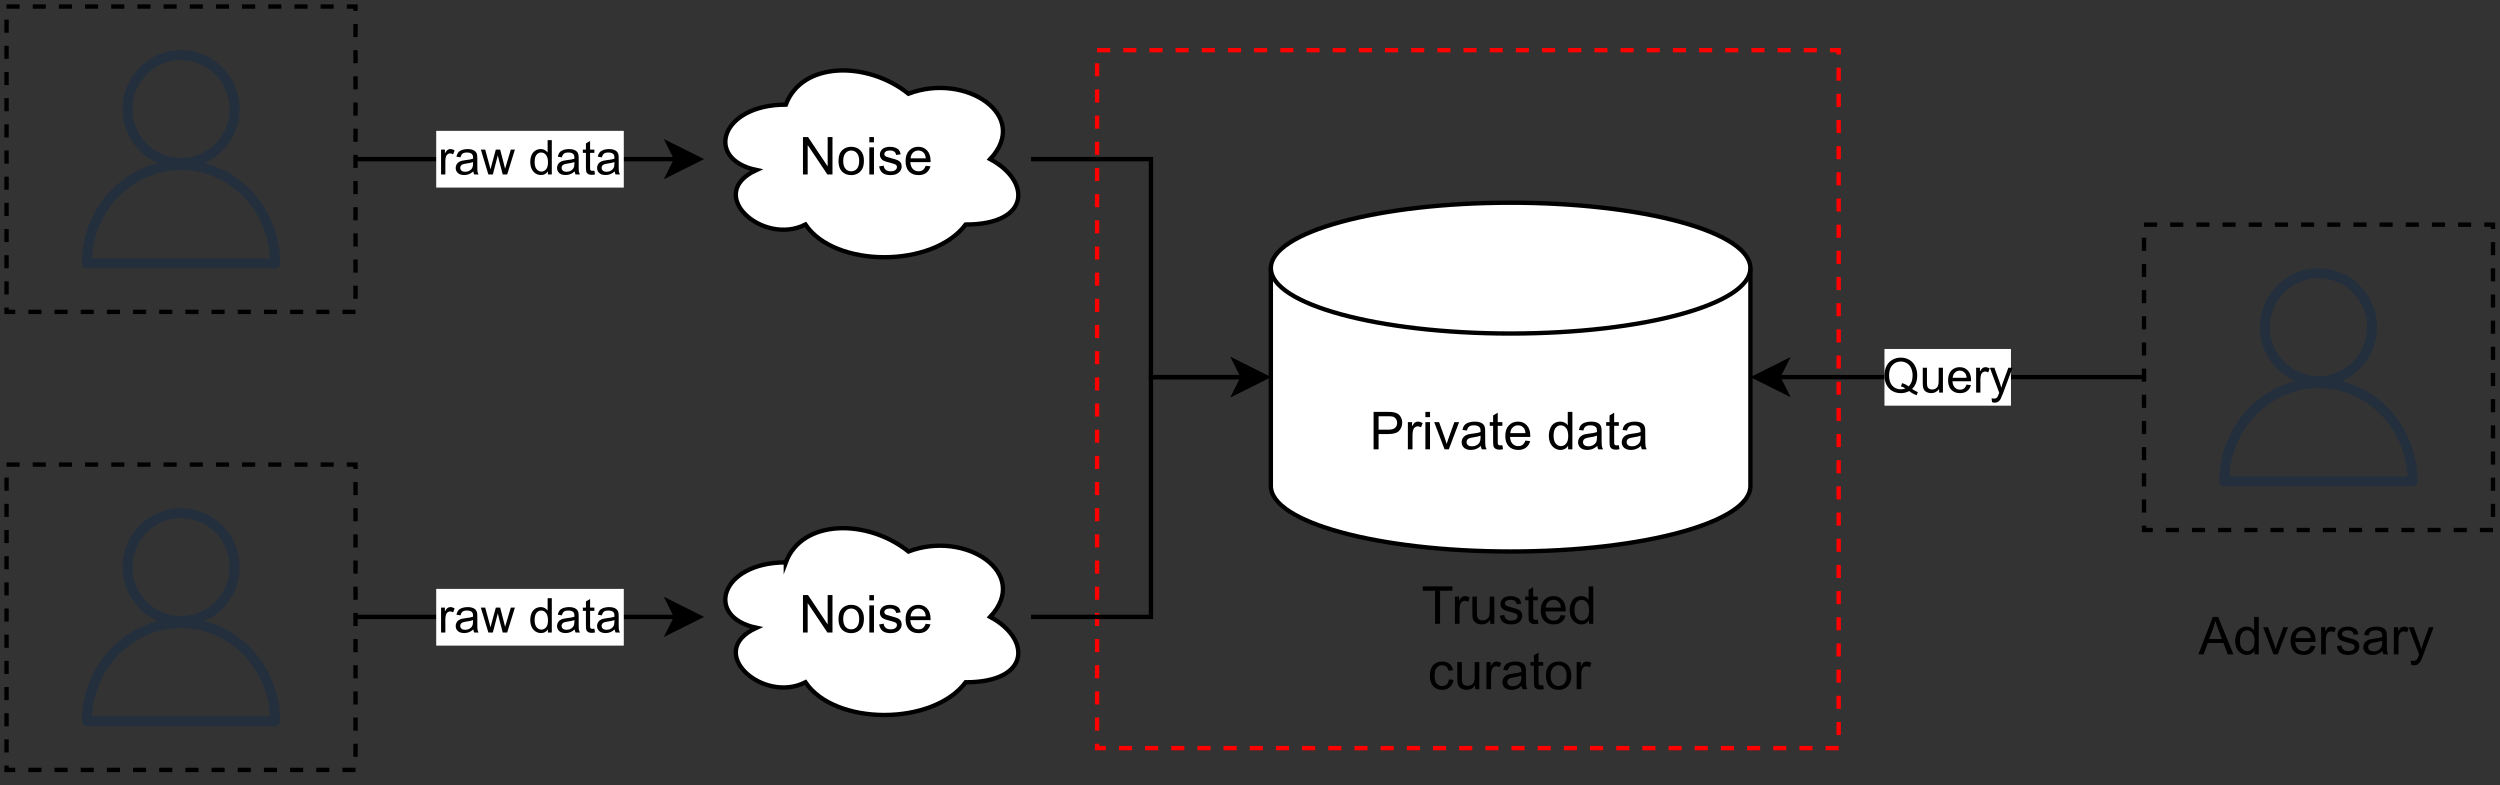 <?xml version="1.0" encoding="UTF-8" standalone="no"?>
<svg
   width="430.08pt"
   height="135.12pt"
   viewBox="0 0 430.08 135.12"
   version="1.1"
   id="svg296"
   xmlns:xlink="http://www.w3.org/1999/xlink"
   xmlns="http://www.w3.org/2000/svg"
   xmlns:svg="http://www.w3.org/2000/svg">
  <rect x="0" y="0" width="430.08" height="135.12" fill="#333333" stroke="none"/>
  <defs
     id="defs90">
    <g
       id="g85">
      <g
         id="glyph-0-0">
        <path
           d="M 1.125 0 L 1.125 -5.625 L 5.625 -5.625 L 5.625 0 Z M 1.266 -0.141 L 5.484 -0.141 L 5.484 -5.484 L 1.266 -5.484 Z M 1.266 -0.141 "
           id="path2" />
      </g>
      <g
         id="glyph-0-1">
        <path
           d="M 0.688 0 L 0.688 -6.438 L 3.125 -6.438 C 3.551 -6.438 3.879 -6.414 4.109 -6.375 C 4.422 -6.32 4.68 -6.223 4.891 -6.078 C 5.109 -5.93 5.281 -5.723 5.406 -5.453 C 5.539 -5.191 5.609 -4.898 5.609 -4.578 C 5.609 -4.023 5.43 -3.562 5.078 -3.188 C 4.734 -2.812 4.109 -2.625 3.203 -2.625 L 1.547 -2.625 L 1.547 0 Z M 1.547 -3.375 L 3.219 -3.375 C 3.758 -3.375 4.145 -3.477 4.375 -3.688 C 4.613 -3.895 4.734 -4.18 4.734 -4.547 C 4.734 -4.816 4.664 -5.047 4.531 -5.234 C 4.395 -5.43 4.211 -5.562 3.984 -5.625 C 3.848 -5.664 3.582 -5.688 3.188 -5.688 L 1.547 -5.688 Z M 1.547 -3.375 "
           id="path5" />
      </g>
      <g
         id="glyph-0-2">
        <path
           d="M 0.578 0 L 0.578 -4.672 L 1.297 -4.672 L 1.297 -3.953 C 1.473 -4.285 1.641 -4.504 1.797 -4.609 C 1.953 -4.711 2.125 -4.766 2.312 -4.766 C 2.57 -4.766 2.844 -4.68 3.125 -4.516 L 2.844 -3.781 C 2.656 -3.895 2.461 -3.953 2.266 -3.953 C 2.098 -3.953 1.941 -3.898 1.797 -3.797 C 1.66 -3.691 1.562 -3.547 1.5 -3.359 C 1.414 -3.078 1.375 -2.77 1.375 -2.438 L 1.375 0 Z M 0.578 0 "
           id="path8" />
      </g>
      <g
         id="glyph-0-3">
        <path
           d="M 0.594 -5.531 L 0.594 -6.438 L 1.391 -6.438 L 1.391 -5.531 Z M 0.594 0 L 0.594 -4.672 L 1.391 -4.672 L 1.391 0 Z M 0.594 0 "
           id="path11" />
      </g>
      <g
         id="glyph-0-4">
        <path
           d="M 1.891 0 L 0.109 -4.672 L 0.953 -4.672 L 1.953 -1.875 C 2.055 -1.57 2.156 -1.258 2.25 -0.938 C 2.32 -1.176 2.422 -1.469 2.547 -1.812 L 3.578 -4.672 L 4.391 -4.672 L 2.625 0 Z M 1.891 0 "
           id="path14" />
      </g>
      <g
         id="glyph-0-5">
        <path
           d="M 3.641 -0.578 C 3.348 -0.328 3.066 -0.148 2.797 -0.047 C 2.523 0.055 2.234 0.109 1.922 0.109 C 1.41 0.109 1.016 -0.016 0.734 -0.266 C 0.461 -0.516 0.328 -0.836 0.328 -1.234 C 0.328 -1.461 0.379 -1.672 0.484 -1.859 C 0.586 -2.047 0.723 -2.195 0.891 -2.312 C 1.055 -2.426 1.242 -2.516 1.453 -2.578 C 1.609 -2.609 1.844 -2.645 2.156 -2.688 C 2.801 -2.758 3.273 -2.852 3.578 -2.969 C 3.578 -3.07 3.578 -3.141 3.578 -3.172 C 3.578 -3.492 3.504 -3.719 3.359 -3.844 C 3.148 -4.031 2.848 -4.125 2.453 -4.125 C 2.078 -4.125 1.801 -4.055 1.625 -3.922 C 1.445 -3.797 1.316 -3.566 1.234 -3.234 L 0.469 -3.328 C 0.531 -3.66 0.641 -3.926 0.797 -4.125 C 0.961 -4.332 1.195 -4.488 1.5 -4.594 C 1.812 -4.707 2.164 -4.766 2.562 -4.766 C 2.969 -4.766 3.289 -4.719 3.531 -4.625 C 3.781 -4.531 3.961 -4.41 4.078 -4.266 C 4.203 -4.129 4.285 -3.953 4.328 -3.734 C 4.359 -3.598 4.375 -3.359 4.375 -3.016 L 4.375 -1.953 C 4.375 -1.223 4.391 -0.758 4.422 -0.562 C 4.453 -0.363 4.52 -0.176 4.625 0 L 3.797 0 C 3.711 -0.164 3.66 -0.359 3.641 -0.578 Z M 3.578 -2.344 C 3.285 -2.227 2.852 -2.129 2.281 -2.047 C 1.957 -1.992 1.727 -1.938 1.594 -1.875 C 1.457 -1.82 1.352 -1.738 1.281 -1.625 C 1.207 -1.508 1.172 -1.383 1.172 -1.25 C 1.172 -1.039 1.25 -0.863 1.406 -0.719 C 1.562 -0.582 1.797 -0.516 2.109 -0.516 C 2.41 -0.516 2.68 -0.582 2.922 -0.719 C 3.16 -0.852 3.336 -1.035 3.453 -1.266 C 3.535 -1.441 3.578 -1.703 3.578 -2.047 Z M 3.578 -2.344 "
           id="path17" />
      </g>
      <g
         id="glyph-0-6">
        <path
           d="M 2.328 -0.703 L 2.438 -0.016 C 2.207 0.035 2.008 0.062 1.844 0.062 C 1.551 0.062 1.328 0.016 1.172 -0.078 C 1.016 -0.172 0.898 -0.289 0.828 -0.438 C 0.766 -0.582 0.734 -0.891 0.734 -1.359 L 0.734 -4.047 L 0.156 -4.047 L 0.156 -4.672 L 0.734 -4.672 L 0.734 -5.828 L 1.531 -6.297 L 1.531 -4.672 L 2.328 -4.672 L 2.328 -4.047 L 1.531 -4.047 L 1.531 -1.328 C 1.531 -1.098 1.539 -0.953 1.562 -0.891 C 1.594 -0.828 1.641 -0.773 1.703 -0.734 C 1.766 -0.691 1.852 -0.672 1.969 -0.672 C 2.062 -0.672 2.18 -0.68 2.328 -0.703 Z M 2.328 -0.703 "
           id="path20" />
      </g>
      <g
         id="glyph-0-7">
        <path
           d="M 3.781 -1.5 L 4.609 -1.406 C 4.473 -0.926 4.227 -0.551 3.875 -0.281 C 3.531 -0.02 3.086 0.109 2.547 0.109 C 1.867 0.109 1.328 -0.098 0.922 -0.516 C 0.523 -0.941 0.328 -1.535 0.328 -2.297 C 0.328 -3.078 0.531 -3.68 0.938 -4.109 C 1.344 -4.547 1.867 -4.766 2.516 -4.766 C 3.141 -4.766 3.645 -4.551 4.031 -4.125 C 4.426 -3.707 4.625 -3.113 4.625 -2.344 C 4.625 -2.289 4.625 -2.219 4.625 -2.125 L 1.141 -2.125 C 1.172 -1.613 1.316 -1.223 1.578 -0.953 C 1.836 -0.68 2.164 -0.547 2.562 -0.547 C 2.852 -0.547 3.098 -0.617 3.297 -0.766 C 3.504 -0.922 3.664 -1.164 3.781 -1.5 Z M 1.188 -2.781 L 3.797 -2.781 C 3.766 -3.176 3.664 -3.473 3.5 -3.672 C 3.25 -3.973 2.922 -4.125 2.516 -4.125 C 2.148 -4.125 1.844 -4 1.594 -3.75 C 1.352 -3.508 1.219 -3.188 1.188 -2.781 Z M 1.188 -2.781 "
           id="path23" />
      </g>
      <g
         id="glyph-0-8" />
      <g
         id="glyph-0-9">
        <path
           d="M 3.625 0 L 3.625 -0.594 C 3.32 -0.125 2.883 0.109 2.312 0.109 C 1.945 0.109 1.609 0.004 1.297 -0.203 C 0.984 -0.41 0.738 -0.695 0.562 -1.062 C 0.395 -1.426 0.312 -1.848 0.312 -2.328 C 0.312 -2.797 0.391 -3.219 0.547 -3.594 C 0.703 -3.977 0.93 -4.27 1.234 -4.469 C 1.547 -4.664 1.895 -4.766 2.281 -4.766 C 2.562 -4.766 2.812 -4.707 3.031 -4.594 C 3.25 -4.477 3.426 -4.32 3.562 -4.125 L 3.562 -6.438 L 4.359 -6.438 L 4.359 0 Z M 1.125 -2.328 C 1.125 -1.734 1.25 -1.285 1.5 -0.984 C 1.75 -0.691 2.047 -0.547 2.391 -0.547 C 2.734 -0.547 3.023 -0.688 3.266 -0.969 C 3.516 -1.25 3.641 -1.68 3.641 -2.266 C 3.641 -2.898 3.516 -3.367 3.266 -3.672 C 3.016 -3.973 2.711 -4.125 2.359 -4.125 C 2.004 -4.125 1.707 -3.977 1.469 -3.688 C 1.238 -3.395 1.125 -2.941 1.125 -2.328 Z M 1.125 -2.328 "
           id="path27" />
      </g>
      <g
         id="glyph-0-10">
        <path
           d="M 2.328 0 L 2.328 -5.688 L 0.219 -5.688 L 0.219 -6.438 L 5.312 -6.438 L 5.312 -5.688 L 3.188 -5.688 L 3.188 0 Z M 2.328 0 "
           id="path30" />
      </g>
      <g
         id="glyph-0-11">
        <path
           d="M 3.656 0 L 3.656 -0.688 C 3.289 -0.156 2.797 0.109 2.172 0.109 C 1.898 0.109 1.645 0.055 1.406 -0.047 C 1.164 -0.16 0.984 -0.297 0.859 -0.453 C 0.742 -0.609 0.664 -0.801 0.625 -1.031 C 0.594 -1.188 0.578 -1.438 0.578 -1.781 L 0.578 -4.672 L 1.359 -4.672 L 1.359 -2.078 C 1.359 -1.66 1.379 -1.383 1.422 -1.25 C 1.461 -1.039 1.562 -0.875 1.719 -0.75 C 1.883 -0.633 2.086 -0.578 2.328 -0.578 C 2.566 -0.578 2.789 -0.633 3 -0.75 C 3.207 -0.875 3.352 -1.039 3.438 -1.25 C 3.52 -1.457 3.562 -1.766 3.562 -2.172 L 3.562 -4.672 L 4.359 -4.672 L 4.359 0 Z M 3.656 0 "
           id="path33" />
      </g>
      <g
         id="glyph-0-12">
        <path
           d="M 0.281 -1.391 L 1.062 -1.516 C 1.102 -1.203 1.223 -0.961 1.422 -0.797 C 1.629 -0.629 1.91 -0.547 2.266 -0.547 C 2.629 -0.547 2.898 -0.617 3.078 -0.766 C 3.254 -0.91 3.344 -1.082 3.344 -1.281 C 3.344 -1.469 3.266 -1.609 3.109 -1.703 C 2.992 -1.773 2.723 -1.867 2.297 -1.984 C 1.711 -2.129 1.305 -2.254 1.078 -2.359 C 0.859 -2.461 0.691 -2.609 0.578 -2.797 C 0.461 -2.984 0.406 -3.191 0.406 -3.422 C 0.406 -3.629 0.453 -3.82 0.547 -4 C 0.641 -4.176 0.77 -4.328 0.938 -4.453 C 1.062 -4.535 1.227 -4.609 1.438 -4.672 C 1.656 -4.734 1.883 -4.766 2.125 -4.766 C 2.488 -4.766 2.805 -4.711 3.078 -4.609 C 3.359 -4.504 3.566 -4.363 3.703 -4.188 C 3.836 -4.008 3.93 -3.77 3.984 -3.469 L 3.203 -3.359 C 3.172 -3.598 3.066 -3.785 2.891 -3.922 C 2.723 -4.055 2.488 -4.125 2.188 -4.125 C 1.82 -4.125 1.562 -4.062 1.406 -3.938 C 1.25 -3.82 1.172 -3.68 1.172 -3.516 C 1.172 -3.41 1.203 -3.32 1.266 -3.25 C 1.328 -3.156 1.43 -3.082 1.578 -3.031 C 1.648 -3 1.879 -2.93 2.266 -2.828 C 2.828 -2.68 3.219 -2.562 3.438 -2.469 C 3.664 -2.375 3.844 -2.234 3.969 -2.047 C 4.094 -1.867 4.156 -1.645 4.156 -1.375 C 4.156 -1.102 4.078 -0.852 3.922 -0.625 C 3.766 -0.395 3.539 -0.211 3.25 -0.078 C 2.969 0.047 2.641 0.109 2.266 0.109 C 1.66 0.109 1.195 -0.016 0.875 -0.266 C 0.562 -0.523 0.363 -0.898 0.281 -1.391 Z M 0.281 -1.391 "
           id="path36" />
      </g>
      <g
         id="glyph-0-13">
        <path
           d="M 3.641 -1.703 L 4.422 -1.609 C 4.336 -1.066 4.117 -0.645 3.766 -0.344 C 3.41 -0.039 2.977 0.109 2.469 0.109 C 1.832 0.109 1.32 -0.098 0.938 -0.516 C 0.551 -0.93 0.359 -1.531 0.359 -2.312 C 0.359 -2.82 0.441 -3.266 0.609 -3.641 C 0.773 -4.016 1.023 -4.297 1.359 -4.484 C 1.703 -4.672 2.078 -4.766 2.484 -4.766 C 2.984 -4.766 3.395 -4.633 3.719 -4.375 C 4.039 -4.125 4.25 -3.766 4.344 -3.297 L 3.578 -3.172 C 3.504 -3.484 3.375 -3.719 3.188 -3.875 C 3 -4.039 2.773 -4.125 2.516 -4.125 C 2.109 -4.125 1.781 -3.977 1.531 -3.688 C 1.289 -3.406 1.172 -2.957 1.172 -2.344 C 1.172 -1.707 1.289 -1.25 1.531 -0.969 C 1.77 -0.688 2.082 -0.547 2.469 -0.547 C 2.781 -0.547 3.039 -0.641 3.25 -0.828 C 3.457 -1.016 3.586 -1.305 3.641 -1.703 Z M 3.641 -1.703 "
           id="path39" />
      </g>
      <g
         id="glyph-0-14">
        <path
           d="M 0.297 -2.328 C 0.297 -3.191 0.535 -3.832 1.016 -4.25 C 1.422 -4.594 1.91 -4.766 2.484 -4.766 C 3.129 -4.766 3.656 -4.555 4.062 -4.141 C 4.469 -3.723 4.672 -3.145 4.672 -2.406 C 4.672 -1.801 4.578 -1.328 4.391 -0.984 C 4.211 -0.641 3.953 -0.367 3.609 -0.172 C 3.266 0.016 2.891 0.109 2.484 0.109 C 1.828 0.109 1.297 -0.098 0.891 -0.516 C 0.492 -0.941 0.297 -1.547 0.297 -2.328 Z M 1.109 -2.328 C 1.109 -1.734 1.238 -1.285 1.5 -0.984 C 1.758 -0.691 2.086 -0.547 2.484 -0.547 C 2.879 -0.547 3.207 -0.691 3.469 -0.984 C 3.727 -1.285 3.859 -1.742 3.859 -2.359 C 3.859 -2.93 3.727 -3.367 3.469 -3.672 C 3.207 -3.973 2.879 -4.125 2.484 -4.125 C 2.086 -4.125 1.758 -3.973 1.5 -3.672 C 1.238 -3.379 1.109 -2.93 1.109 -2.328 Z M 1.109 -2.328 "
           id="path42" />
      </g>
      <g
         id="glyph-0-15">
        <path
           d="M -0.016 0 L 2.469 -6.438 L 3.375 -6.438 L 6.016 0 L 5.047 0 L 4.297 -1.953 L 1.594 -1.953 L 0.891 0 Z M 1.844 -2.641 L 4.031 -2.641 L 3.359 -4.438 C 3.148 -4.977 3 -5.422 2.906 -5.766 C 2.82 -5.348 2.703 -4.938 2.547 -4.531 Z M 1.844 -2.641 "
           id="path45" />
      </g>
      <g
         id="glyph-0-16">
        <path
           d="M 0.562 1.797 L 0.469 1.062 C 0.645 1.102 0.797 1.125 0.922 1.125 C 1.098 1.125 1.238 1.094 1.344 1.031 C 1.445 0.977 1.535 0.898 1.609 0.797 C 1.648 0.711 1.727 0.516 1.844 0.203 C 1.863 0.16 1.891 0.098 1.922 0.016 L 0.141 -4.672 L 1 -4.672 L 1.969 -1.969 C 2.094 -1.625 2.207 -1.266 2.312 -0.891 C 2.395 -1.242 2.5 -1.598 2.625 -1.953 L 3.625 -4.672 L 4.422 -4.672 L 2.641 0.078 C 2.453 0.586 2.305 0.941 2.203 1.141 C 2.055 1.398 1.895 1.586 1.719 1.703 C 1.539 1.828 1.32 1.891 1.062 1.891 C 0.914 1.891 0.75 1.859 0.562 1.797 Z M 0.562 1.797 "
           id="path48" />
      </g>
      <g
         id="glyph-0-17">
        <path
           d="M 0.688 0 L 0.688 -6.438 L 1.562 -6.438 L 4.938 -1.391 L 4.938 -6.438 L 5.766 -6.438 L 5.766 0 L 4.891 0 L 1.5 -5.062 L 1.5 0 Z M 0.688 0 "
           id="path51" />
      </g>
      <g
         id="glyph-1-0">
        <path
           d="M 1.031 0 L 1.031 -5.156 L 5.156 -5.156 L 5.156 0 Z M 1.156 -0.125 L 5.031 -0.125 L 5.031 -5.031 L 1.156 -5.031 Z M 1.156 -0.125 "
           id="path54" />
      </g>
      <g
         id="glyph-1-1">
        <path
           d="M 5.109 -0.625 C 5.473 -0.383 5.805 -0.203 6.109 -0.078 L 5.891 0.453 C 5.461 0.305 5.035 0.066 4.609 -0.266 C 4.172 -0.023 3.691 0.094 3.172 0.094 C 2.629 0.094 2.141 -0.031 1.703 -0.281 C 1.273 -0.539 0.941 -0.906 0.703 -1.375 C 0.473 -1.844 0.359 -2.367 0.359 -2.953 C 0.359 -3.535 0.473 -4.066 0.703 -4.547 C 0.941 -5.023 1.281 -5.391 1.719 -5.641 C 2.156 -5.891 2.645 -6.016 3.188 -6.016 C 3.727 -6.016 4.219 -5.883 4.656 -5.625 C 5.094 -5.363 5.426 -5 5.656 -4.531 C 5.883 -4.062 6 -3.535 6 -2.953 C 6 -2.473 5.926 -2.035 5.781 -1.641 C 5.633 -1.254 5.41 -0.914 5.109 -0.625 Z M 3.391 -1.625 C 3.836 -1.5 4.207 -1.312 4.5 -1.062 C 4.969 -1.488 5.203 -2.117 5.203 -2.953 C 5.203 -3.43 5.117 -3.848 4.953 -4.203 C 4.785 -4.566 4.547 -4.848 4.234 -5.047 C 3.922 -5.242 3.57 -5.344 3.188 -5.344 C 2.602 -5.344 2.117 -5.141 1.734 -4.734 C 1.348 -4.336 1.156 -3.742 1.156 -2.953 C 1.156 -2.18 1.344 -1.586 1.719 -1.172 C 2.102 -0.766 2.594 -0.562 3.188 -0.562 C 3.469 -0.562 3.727 -0.613 3.969 -0.719 C 3.727 -0.883 3.473 -1 3.203 -1.062 Z M 3.391 -1.625 "
           id="path57" />
      </g>
      <g
         id="glyph-1-2">
        <path
           d="M 3.344 0 L 3.344 -0.625 C 3.008 -0.145 2.555 0.094 1.984 0.094 C 1.734 0.094 1.5 0.047 1.281 -0.047 C 1.062 -0.141 0.898 -0.258 0.797 -0.406 C 0.691 -0.551 0.617 -0.734 0.578 -0.953 C 0.547 -1.098 0.531 -1.32 0.531 -1.625 L 0.531 -4.281 L 1.25 -4.281 L 1.25 -1.906 C 1.25 -1.531 1.266 -1.273 1.297 -1.141 C 1.336 -0.953 1.43 -0.801 1.578 -0.688 C 1.734 -0.582 1.922 -0.531 2.141 -0.531 C 2.359 -0.531 2.562 -0.582 2.75 -0.688 C 2.938 -0.801 3.066 -0.953 3.141 -1.141 C 3.223 -1.336 3.266 -1.617 3.266 -1.984 L 3.266 -4.281 L 4 -4.281 L 4 0 Z M 3.344 0 "
           id="path60" />
      </g>
      <g
         id="glyph-1-3">
        <path
           d="M 3.469 -1.375 L 4.219 -1.281 C 4.102 -0.844 3.883 -0.504 3.562 -0.266 C 3.238 -0.023 2.832 0.094 2.344 0.094 C 1.719 0.094 1.219 -0.098 0.844 -0.484 C 0.477 -0.867 0.297 -1.41 0.297 -2.109 C 0.297 -2.828 0.477 -3.383 0.844 -3.781 C 1.219 -4.176 1.703 -4.375 2.297 -4.375 C 2.867 -4.375 3.336 -4.176 3.703 -3.781 C 4.066 -3.395 4.25 -2.848 4.25 -2.141 C 4.25 -2.098 4.242 -2.035 4.234 -1.953 L 1.047 -1.953 C 1.078 -1.484 1.211 -1.125 1.453 -0.875 C 1.691 -0.625 1.988 -0.5 2.344 -0.5 C 2.613 -0.5 2.844 -0.566 3.031 -0.703 C 3.219 -0.848 3.363 -1.07 3.469 -1.375 Z M 1.094 -2.547 L 3.484 -2.547 C 3.453 -2.91 3.359 -3.18 3.203 -3.359 C 2.973 -3.641 2.676 -3.781 2.312 -3.781 C 1.977 -3.781 1.695 -3.664 1.469 -3.438 C 1.238 -3.219 1.113 -2.922 1.094 -2.547 Z M 1.094 -2.547 "
           id="path63" />
      </g>
      <g
         id="glyph-1-4">
        <path
           d="M 0.531 0 L 0.531 -4.281 L 1.188 -4.281 L 1.188 -3.625 C 1.352 -3.926 1.504 -4.125 1.641 -4.219 C 1.785 -4.32 1.941 -4.375 2.109 -4.375 C 2.359 -4.375 2.609 -4.297 2.859 -4.141 L 2.609 -3.469 C 2.43 -3.57 2.254 -3.625 2.078 -3.625 C 1.922 -3.625 1.781 -3.578 1.656 -3.484 C 1.531 -3.391 1.438 -3.254 1.375 -3.078 C 1.301 -2.828 1.266 -2.547 1.266 -2.234 L 1.266 0 Z M 0.531 0 "
           id="path66" />
      </g>
      <g
         id="glyph-1-5">
        <path
           d="M 0.516 1.641 L 0.438 0.969 C 0.594 1.008 0.727 1.031 0.844 1.031 C 1.008 1.031 1.141 1.004 1.234 0.953 C 1.328 0.898 1.406 0.82 1.469 0.719 C 1.508 0.645 1.582 0.469 1.688 0.188 C 1.707 0.145 1.727 0.086 1.75 0.016 L 0.141 -4.281 L 0.922 -4.281 L 1.812 -1.797 C 1.926 -1.484 2.023 -1.156 2.109 -0.812 C 2.191 -1.145 2.289 -1.469 2.406 -1.781 L 3.328 -4.281 L 4.047 -4.281 L 2.422 0.078 C 2.242 0.547 2.109 0.867 2.016 1.047 C 1.891 1.285 1.742 1.457 1.578 1.562 C 1.41 1.676 1.211 1.734 0.984 1.734 C 0.836 1.734 0.68 1.703 0.516 1.641 Z M 0.516 1.641 "
           id="path69" />
      </g>
      <g
         id="glyph-1-6">
        <path
           d="M 3.328 -0.531 C 3.066 -0.301 2.812 -0.141 2.562 -0.047 C 2.312 0.047 2.047 0.094 1.766 0.094 C 1.297 0.094 0.93 -0.02 0.672 -0.25 C 0.422 -0.477 0.297 -0.77 0.297 -1.125 C 0.297 -1.332 0.344 -1.523 0.438 -1.703 C 0.531 -1.879 0.656 -2.02 0.812 -2.125 C 0.969 -2.227 1.145 -2.305 1.344 -2.359 C 1.477 -2.391 1.691 -2.426 1.984 -2.469 C 2.566 -2.531 3 -2.613 3.281 -2.719 C 3.281 -2.812 3.281 -2.875 3.281 -2.906 C 3.281 -3.195 3.211 -3.406 3.078 -3.531 C 2.891 -3.695 2.613 -3.781 2.25 -3.781 C 1.906 -3.781 1.648 -3.719 1.484 -3.594 C 1.328 -3.477 1.207 -3.266 1.125 -2.953 L 0.422 -3.062 C 0.484 -3.363 0.586 -3.609 0.734 -3.797 C 0.891 -3.984 1.102 -4.125 1.375 -4.219 C 1.656 -4.32 1.984 -4.375 2.359 -4.375 C 2.723 -4.375 3.016 -4.328 3.234 -4.234 C 3.461 -4.148 3.629 -4.039 3.734 -3.906 C 3.848 -3.781 3.926 -3.617 3.969 -3.422 C 4 -3.305 4.016 -3.086 4.016 -2.766 L 4.016 -1.797 C 4.016 -1.117 4.023 -0.691 4.047 -0.516 C 4.078 -0.336 4.141 -0.164 4.234 0 L 3.484 0 C 3.41 -0.145 3.359 -0.32 3.328 -0.531 Z M 3.281 -2.141 C 3.008 -2.035 2.613 -1.945 2.094 -1.875 C 1.789 -1.832 1.578 -1.781 1.453 -1.719 C 1.328 -1.664 1.234 -1.586 1.172 -1.484 C 1.109 -1.391 1.078 -1.273 1.078 -1.141 C 1.078 -0.953 1.148 -0.789 1.297 -0.656 C 1.441 -0.531 1.656 -0.469 1.938 -0.469 C 2.219 -0.469 2.461 -0.531 2.672 -0.656 C 2.891 -0.781 3.051 -0.945 3.156 -1.156 C 3.238 -1.32 3.281 -1.562 3.281 -1.875 Z M 3.281 -2.141 "
           id="path72" />
      </g>
      <g
         id="glyph-1-7">
        <path
           d="M 1.328 0 L 0.031 -4.281 L 0.781 -4.281 L 1.453 -1.812 L 1.703 -0.891 C 1.711 -0.93 1.785 -1.223 1.922 -1.766 L 2.609 -4.281 L 3.359 -4.281 L 4 -1.797 L 4.203 -0.984 L 4.453 -1.812 L 5.188 -4.281 L 5.891 -4.281 L 4.562 0 L 3.797 0 L 3.125 -2.562 L 2.953 -3.297 L 2.094 0 Z M 1.328 0 "
           id="path75" />
      </g>
      <g
         id="glyph-1-8" />
      <g
         id="glyph-1-9">
        <path
           d="M 3.312 0 L 3.312 -0.547 C 3.039 -0.117 2.645 0.094 2.125 0.094 C 1.781 0.094 1.461 0 1.172 -0.188 C 0.891 -0.375 0.672 -0.633 0.516 -0.969 C 0.359 -1.312 0.281 -1.703 0.281 -2.141 C 0.281 -2.566 0.348 -2.953 0.484 -3.297 C 0.629 -3.641 0.844 -3.906 1.125 -4.094 C 1.414 -4.281 1.738 -4.375 2.094 -4.375 C 2.352 -4.375 2.582 -4.316 2.781 -4.203 C 2.977 -4.098 3.141 -3.957 3.266 -3.781 L 3.266 -5.906 L 3.984 -5.906 L 3.984 0 Z M 1.031 -2.141 C 1.031 -1.586 1.145 -1.176 1.375 -0.906 C 1.602 -0.633 1.875 -0.5 2.188 -0.5 C 2.508 -0.5 2.781 -0.629 3 -0.891 C 3.219 -1.148 3.328 -1.547 3.328 -2.078 C 3.328 -2.66 3.211 -3.086 2.984 -3.359 C 2.766 -3.641 2.488 -3.781 2.156 -3.781 C 1.832 -3.781 1.562 -3.645 1.344 -3.375 C 1.133 -3.113 1.031 -2.703 1.031 -2.141 Z M 1.031 -2.141 "
           id="path79" />
      </g>
      <g
         id="glyph-1-10">
        <path
           d="M 2.125 -0.656 L 2.234 -0.016 C 2.023 0.035 1.844 0.062 1.688 0.062 C 1.426 0.062 1.223 0.02 1.078 -0.062 C 0.93 -0.145 0.828 -0.254 0.766 -0.391 C 0.703 -0.523 0.672 -0.812 0.672 -1.25 L 0.672 -3.719 L 0.141 -3.719 L 0.141 -4.281 L 0.672 -4.281 L 0.672 -5.344 L 1.391 -5.766 L 1.391 -4.281 L 2.125 -4.281 L 2.125 -3.719 L 1.391 -3.719 L 1.391 -1.219 C 1.391 -1.008 1.398 -0.875 1.422 -0.812 C 1.453 -0.75 1.492 -0.703 1.547 -0.672 C 1.609 -0.641 1.695 -0.625 1.812 -0.625 C 1.883 -0.625 1.988 -0.633 2.125 -0.656 Z M 2.125 -0.656 "
           id="path82" />
      </g>
    </g>
    <clipPath
       id="clip-0">
      <path
         clip-rule="nonzero"
         d="M 114 80 L 186 80 L 186 133.578 L 114 133.578 Z M 114 80 "
         id="path87" />
    </clipPath>
  </defs>
  <path
     fill-rule="nonzero"
     fill="rgb(100%, 0%, 0%)"
     fill-opacity="1"
     d="M 193.238 8.254 L 195.488 8.254 L 195.488 9.004 L 193.238 9.004 Z M 197.738 8.254 L 199.992 8.254 L 199.992 9.004 L 197.738 9.004 Z M 202.242 8.254 L 204.492 8.254 L 204.492 9.004 L 202.242 9.004 Z M 206.746 8.254 L 208.996 8.254 L 208.996 9.004 L 206.746 9.004 Z M 211.246 8.254 L 213.5 8.254 L 213.5 9.004 L 211.246 9.004 Z M 215.75 8.254 L 218 8.254 L 218 9.004 L 215.75 9.004 Z M 220.254 8.254 L 222.504 8.254 L 222.504 9.004 L 220.254 9.004 Z M 224.754 8.254 L 227.008 8.254 L 227.008 9.004 L 224.754 9.004 Z M 229.258 8.254 L 231.508 8.254 L 231.508 9.004 L 229.258 9.004 Z M 233.762 8.254 L 236.012 8.254 L 236.012 9.004 L 233.762 9.004 Z M 238.262 8.254 L 240.516 8.254 L 240.516 9.004 L 238.262 9.004 Z M 242.766 8.254 L 245.016 8.254 L 245.016 9.004 L 242.766 9.004 Z M 247.27 8.254 L 249.52 8.254 L 249.52 9.004 L 247.27 9.004 Z M 251.77 8.254 L 254.023 8.254 L 254.023 9.004 L 251.77 9.004 Z M 256.273 8.254 L 258.523 8.254 L 258.523 9.004 L 256.273 9.004 Z M 260.777 8.254 L 263.027 8.254 L 263.027 9.004 L 260.777 9.004 Z M 265.277 8.254 L 267.531 8.254 L 267.531 9.004 L 265.277 9.004 Z M 269.781 8.254 L 272.031 8.254 L 272.031 9.004 L 269.781 9.004 Z M 274.285 8.254 L 276.535 8.254 L 276.535 9.004 L 274.285 9.004 Z M 278.785 8.254 L 281.039 8.254 L 281.039 9.004 L 278.785 9.004 Z M 283.289 8.254 L 285.539 8.254 L 285.539 9.004 L 283.289 9.004 Z M 287.793 8.254 L 290.043 8.254 L 290.043 9.004 L 287.793 9.004 Z M 292.293 8.254 L 294.547 8.254 L 294.547 9.004 L 292.293 9.004 Z M 296.797 8.254 L 299.051 8.254 L 299.051 9.004 L 296.797 9.004 Z M 301.301 8.254 L 303.551 8.254 L 303.551 9.004 L 301.301 9.004 Z M 305.805 8.254 L 308.055 8.254 L 308.055 9.004 L 305.805 9.004 Z M 310.305 8.254 L 312.559 8.254 L 312.559 9.004 L 310.305 9.004 Z M 314.809 8.254 L 316.684 8.254 L 316.684 9.379 L 315.934 9.379 L 315.934 8.629 L 316.309 8.629 L 316.309 9.004 L 314.809 9.004 Z M 316.684 11.633 L 316.684 13.883 L 315.934 13.883 L 315.934 11.633 Z M 316.684 16.133 L 316.684 18.387 L 315.934 18.387 L 315.934 16.133 Z M 316.684 20.637 L 316.684 22.887 L 315.934 22.887 L 315.934 20.637 Z M 316.684 25.141 L 316.684 27.391 L 315.934 27.391 L 315.934 25.141 Z M 316.684 29.641 L 316.684 31.895 L 315.934 31.895 L 315.934 29.641 Z M 316.684 34.145 L 316.684 36.395 L 315.934 36.395 L 315.934 34.145 Z M 316.684 38.648 L 316.684 40.898 L 315.934 40.898 L 315.934 38.648 Z M 316.684 43.148 L 316.684 45.402 L 315.934 45.402 L 315.934 43.148 Z M 316.684 47.652 L 316.684 49.902 L 315.934 49.902 L 315.934 47.652 Z M 316.684 52.156 L 316.684 54.406 L 315.934 54.406 L 315.934 52.156 Z M 316.684 56.656 L 316.684 58.91 L 315.934 58.91 L 315.934 56.656 Z M 316.684 61.16 L 316.684 63.41 L 315.934 63.41 L 315.934 61.16 Z M 316.684 65.664 L 316.684 67.914 L 315.934 67.914 L 315.934 65.664 Z M 316.684 70.164 L 316.684 72.418 L 315.934 72.418 L 315.934 70.164 Z M 316.684 74.668 L 316.684 76.918 L 315.934 76.918 L 315.934 74.668 Z M 316.684 79.172 L 316.684 81.422 L 315.934 81.422 L 315.934 79.172 Z M 316.684 83.672 L 316.684 85.926 L 315.934 85.926 L 315.934 83.672 Z M 316.684 88.176 L 316.684 90.426 L 315.934 90.426 L 315.934 88.176 Z M 316.684 92.68 L 316.684 94.93 L 315.934 94.93 L 315.934 92.68 Z M 316.684 97.18 L 316.684 99.434 L 315.934 99.434 L 315.934 97.18 Z M 316.684 101.684 L 316.684 103.934 L 315.934 103.934 L 315.934 101.684 Z M 316.684 106.188 L 316.684 108.438 L 315.934 108.438 L 315.934 106.188 Z M 316.684 110.688 L 316.684 112.941 L 315.934 112.941 L 315.934 110.688 Z M 316.684 115.191 L 316.684 117.441 L 315.934 117.441 L 315.934 115.191 Z M 316.684 119.695 L 316.684 121.945 L 315.934 121.945 L 315.934 119.695 Z M 316.684 124.195 L 316.684 126.449 L 315.934 126.449 L 315.934 124.195 Z M 316.309 129.074 L 314.059 129.074 L 314.059 128.324 L 316.309 128.324 Z M 311.805 129.074 L 309.555 129.074 L 309.555 128.324 L 311.805 128.324 Z M 307.305 129.074 L 305.051 129.074 L 305.051 128.324 L 307.305 128.324 Z M 302.801 129.074 L 300.551 129.074 L 300.551 128.324 L 302.801 128.324 Z M 298.297 129.074 L 296.047 129.074 L 296.047 128.324 L 298.297 128.324 Z M 293.797 129.074 L 291.543 129.074 L 291.543 128.324 L 293.797 128.324 Z M 289.293 129.074 L 287.043 129.074 L 287.043 128.324 L 289.293 128.324 Z M 284.789 129.074 L 282.539 129.074 L 282.539 128.324 L 284.789 128.324 Z M 280.289 129.074 L 278.035 129.074 L 278.035 128.324 L 280.289 128.324 Z M 275.785 129.074 L 273.535 129.074 L 273.535 128.324 L 275.785 128.324 Z M 271.281 129.074 L 269.031 129.074 L 269.031 128.324 L 271.281 128.324 Z M 266.781 129.074 L 264.527 129.074 L 264.527 128.324 L 266.781 128.324 Z M 262.277 129.074 L 260.027 129.074 L 260.027 128.324 L 262.277 128.324 Z M 257.773 129.074 L 255.523 129.074 L 255.523 128.324 L 257.773 128.324 Z M 253.273 129.074 L 251.02 129.074 L 251.02 128.324 L 253.273 128.324 Z M 248.77 129.074 L 246.52 129.074 L 246.52 128.324 L 248.77 128.324 Z M 244.266 129.074 L 242.016 129.074 L 242.016 128.324 L 244.266 128.324 Z M 239.766 129.074 L 237.512 129.074 L 237.512 128.324 L 239.766 128.324 Z M 235.262 129.074 L 233.012 129.074 L 233.012 128.324 L 235.262 128.324 Z M 230.758 129.074 L 228.508 129.074 L 228.508 128.324 L 230.758 128.324 Z M 226.258 129.074 L 224.004 129.074 L 224.004 128.324 L 226.258 128.324 Z M 221.754 129.074 L 219.504 129.074 L 219.504 128.324 L 221.754 128.324 Z M 217.25 129.074 L 215 129.074 L 215 128.324 L 217.25 128.324 Z M 212.75 129.074 L 210.496 129.074 L 210.496 128.324 L 212.75 128.324 Z M 208.246 129.074 L 205.996 129.074 L 205.996 128.324 L 208.246 128.324 Z M 203.742 129.074 L 201.492 129.074 L 201.492 128.324 L 203.742 128.324 Z M 199.242 129.074 L 196.988 129.074 L 196.988 128.324 L 199.242 128.324 Z M 194.738 129.074 L 192.488 129.074 L 192.488 128.324 L 194.738 128.324 Z M 190.234 129.074 L 188.359 129.074 L 188.359 127.949 L 189.109 127.949 L 189.109 128.699 L 188.734 128.699 L 188.734 128.324 L 190.234 128.324 Z M 188.359 125.699 L 188.359 123.445 L 189.109 123.445 L 189.109 125.699 Z M 188.359 121.195 L 188.359 118.945 L 189.109 118.945 L 189.109 121.195 Z M 188.359 116.691 L 188.359 114.441 L 189.109 114.441 L 189.109 116.691 Z M 188.359 112.191 L 188.359 109.938 L 189.109 109.938 L 189.109 112.191 Z M 188.359 107.688 L 188.359 105.438 L 189.109 105.438 L 189.109 107.688 Z M 188.359 103.184 L 188.359 100.934 L 189.109 100.934 L 189.109 103.184 Z M 188.359 98.684 L 188.359 96.43 L 189.109 96.43 L 189.109 98.684 Z M 188.359 94.18 L 188.359 91.93 L 189.109 91.93 L 189.109 94.18 Z M 188.359 89.676 L 188.359 87.426 L 189.109 87.426 L 189.109 89.676 Z M 188.359 85.176 L 188.359 82.922 L 189.109 82.922 L 189.109 85.176 Z M 188.359 80.672 L 188.359 78.422 L 189.109 78.422 L 189.109 80.672 Z M 188.359 76.168 L 188.359 73.918 L 189.109 73.918 L 189.109 76.168 Z M 188.359 71.668 L 188.359 69.414 L 189.109 69.414 L 189.109 71.668 Z M 188.359 67.164 L 188.359 64.914 L 189.109 64.914 L 189.109 67.164 Z M 188.359 62.66 L 188.359 60.41 L 189.109 60.41 L 189.109 62.66 Z M 188.359 58.16 L 188.359 55.906 L 189.109 55.906 L 189.109 58.16 Z M 188.359 53.656 L 188.359 51.406 L 189.109 51.406 L 189.109 53.656 Z M 188.359 49.152 L 188.359 46.902 L 189.109 46.902 L 189.109 49.152 Z M 188.359 44.652 L 188.359 42.398 L 189.109 42.398 L 189.109 44.652 Z M 188.359 40.148 L 188.359 37.898 L 189.109 37.898 L 189.109 40.148 Z M 188.359 35.645 L 188.359 33.395 L 189.109 33.395 L 189.109 35.645 Z M 188.359 31.145 L 188.359 28.891 L 189.109 28.891 L 189.109 31.145 Z M 188.359 26.641 L 188.359 24.391 L 189.109 24.391 L 189.109 26.641 Z M 188.359 22.137 L 188.359 19.887 L 189.109 19.887 L 189.109 22.137 Z M 188.359 17.637 L 188.359 15.383 L 189.109 15.383 L 189.109 17.637 Z M 188.359 13.133 L 188.359 10.883 L 189.109 10.883 L 189.109 13.133 Z M 188.734 8.254 L 190.984 8.254 L 190.984 9.004 L 188.734 9.004 Z M 188.734 8.254 "
     id="path92" />
  <path
     fill-rule="nonzero"
     fill="rgb(100%, 100%, 100%)"
     fill-opacity="1"
     stroke-width="1"
     stroke-linecap="butt"
     stroke-linejoin="miter"
     stroke="rgb(0%, 0%, 0%)"
     stroke-opacity="1"
     stroke-miterlimit="10"
     d="M 291.002 61.001 C 291.002 52.719 315.618 45.999 346.002 45.999 C 360.592 45.999 374.579 47.581 384.89 50.392 C 395.213 53.208 401.001 57.019 401.001 61.001 L 401.001 110.998 C 401.001 119.279 376.38 125.999 346.002 125.999 C 315.618 125.999 291.002 119.279 291.002 110.998 Z M 291.002 61.001 "
     transform="matrix(0.75, 0, 0, 0.75, 0.375, 0.375)"
     id="path94" />
  <path
     fill="none"
     stroke-width="1"
     stroke-linecap="butt"
     stroke-linejoin="miter"
     stroke="rgb(0%, 0%, 0%)"
     stroke-opacity="1"
     stroke-miterlimit="10"
     d="M 401.001 61.001 C 401.001 69.282 376.38 76.002 346.002 76.002 C 315.618 76.002 291.002 69.282 291.002 61.001 "
     transform="matrix(0.75, 0, 0, 0.75, 0.375, 0.375)"
     id="path96" />
  <g
     fill="#000000"
     fill-opacity="1"
     id="g122">
    <use
       xlink:href="#glyph-0-1"
       x="235.614"
       y="77.295"
       id="use98" />
    <use
       xlink:href="#glyph-0-2"
       x="241.62"
       y="77.295"
       id="use100" />
    <use
       xlink:href="#glyph-0-3"
       x="244.619"
       y="77.295"
       id="use102" />
    <use
       xlink:href="#glyph-0-4"
       x="246.619"
       y="77.295"
       id="use104" />
    <use
       xlink:href="#glyph-0-5"
       x="251.122"
       y="77.295"
       id="use106" />
    <use
       xlink:href="#glyph-0-6"
       x="256.13"
       y="77.295"
       id="use108" />
    <use
       xlink:href="#glyph-0-7"
       x="258.632"
       y="77.295"
       id="use110" />
    <use
       xlink:href="#glyph-0-8"
       x="263.641"
       y="77.295"
       id="use112" />
    <use
       xlink:href="#glyph-0-9"
       x="266.142"
       y="77.295"
       id="use114" />
    <use
       xlink:href="#glyph-0-5"
       x="271.151"
       y="77.295"
       id="use116" />
    <use
       xlink:href="#glyph-0-6"
       x="276.159"
       y="77.295"
       id="use118" />
    <use
       xlink:href="#glyph-0-5"
       x="278.661"
       y="77.295"
       id="use120" />
  </g>
  <path
     fill="none"
     stroke-width="1"
     stroke-linecap="butt"
     stroke-linejoin="miter"
     stroke="rgb(0%, 0%, 0%)"
     stroke-opacity="1"
     stroke-miterlimit="10"
     d="M 491.001 86.002 L 407.372 86.002 "
     transform="matrix(0.75, 0, 0, 0.75, 0.375, 0.375)"
     id="path124" />
  <path
     fill-rule="nonzero"
     fill="rgb(0%, 0%, 0%)"
     fill-opacity="1"
     stroke-width="1"
     stroke-linecap="butt"
     stroke-linejoin="miter"
     stroke="rgb(0%, 0%, 0%)"
     stroke-opacity="1"
     stroke-miterlimit="10"
     d="M 402.12 86.002 L 409.121 82.499 L 407.372 86.002 L 409.121 89.5 Z M 402.12 86.002 "
     transform="matrix(0.75, 0, 0, 0.75, 0.375, 0.375)"
     id="path126" />
  <path
     fill-rule="nonzero"
     fill="rgb(100%, 100%, 100%)"
     fill-opacity="1"
     d="M 324.188 60.035 L 345.949 60.035 L 345.949 69.789 L 324.188 69.789 Z M 324.188 60.035 "
     id="path128" />
  <g
     fill="#000000"
     fill-opacity="1"
     id="g140">
    <use
       xlink:href="#glyph-1-1"
       x="323.825"
       y="67.539"
       id="use130" />
    <use
       xlink:href="#glyph-1-2"
       x="330.246"
       y="67.539"
       id="use132" />
    <use
       xlink:href="#glyph-1-3"
       x="334.837"
       y="67.539"
       id="use134" />
    <use
       xlink:href="#glyph-1-4"
       x="339.428"
       y="67.539"
       id="use136" />
    <use
       xlink:href="#glyph-1-5"
       x="342.177"
       y="67.539"
       id="use138" />
  </g>
  <g
     fill="#000000"
     fill-opacity="1"
     id="g144">
    <use
       xlink:href="#glyph-0-10"
       x="244.548"
       y="107.312"
       id="use142" />
  </g>
  <g
     fill="#000000"
     fill-opacity="1"
     id="g158">
    <use
       xlink:href="#glyph-0-2"
       x="249.715"
       y="107.312"
       id="use146" />
    <use
       xlink:href="#glyph-0-11"
       x="252.714"
       y="107.312"
       id="use148" />
    <use
       xlink:href="#glyph-0-12"
       x="257.722"
       y="107.312"
       id="use150" />
    <use
       xlink:href="#glyph-0-6"
       x="262.225"
       y="107.312"
       id="use152" />
    <use
       xlink:href="#glyph-0-7"
       x="264.727"
       y="107.312"
       id="use154" />
    <use
       xlink:href="#glyph-0-9"
       x="269.735"
       y="107.312"
       id="use156" />
  </g>
  <g
     fill="#000000"
     fill-opacity="1"
     id="g174">
    <use
       xlink:href="#glyph-0-13"
       x="245.627"
       y="118.569"
       id="use160" />
    <use
       xlink:href="#glyph-0-11"
       x="250.13"
       y="118.569"
       id="use162" />
    <use
       xlink:href="#glyph-0-2"
       x="255.138"
       y="118.569"
       id="use164" />
    <use
       xlink:href="#glyph-0-5"
       x="258.137"
       y="118.569"
       id="use166" />
    <use
       xlink:href="#glyph-0-6"
       x="263.145"
       y="118.569"
       id="use168" />
    <use
       xlink:href="#glyph-0-14"
       x="265.647"
       y="118.569"
       id="use170" />
    <use
       xlink:href="#glyph-0-2"
       x="270.655"
       y="118.569"
       id="use172" />
  </g>
  <path
     fill-rule="nonzero"
     fill="rgb(0%, 0%, 0%)"
     fill-opacity="1"
     d="M 373.344 38.273 L 375.594 38.273 L 375.594 39.023 L 373.344 39.023 Z M 377.844 38.273 L 380.098 38.273 L 380.098 39.023 L 377.844 39.023 Z M 382.348 38.273 L 384.598 38.273 L 384.598 39.023 L 382.348 39.023 Z M 386.852 38.273 L 389.102 38.273 L 389.102 39.023 L 386.852 39.023 Z M 391.352 38.273 L 393.605 38.273 L 393.605 39.023 L 391.352 39.023 Z M 395.855 38.273 L 398.105 38.273 L 398.105 39.023 L 395.855 39.023 Z M 400.359 38.273 L 402.609 38.273 L 402.609 39.023 L 400.359 39.023 Z M 404.859 38.273 L 407.113 38.273 L 407.113 39.023 L 404.859 39.023 Z M 409.363 38.273 L 411.613 38.273 L 411.613 39.023 L 409.363 39.023 Z M 413.867 38.273 L 416.117 38.273 L 416.117 39.023 L 413.867 39.023 Z M 418.367 38.273 L 420.621 38.273 L 420.621 39.023 L 418.367 39.023 Z M 422.871 38.273 L 425.121 38.273 L 425.121 39.023 L 422.871 39.023 Z M 427.375 38.273 L 429.25 38.273 L 429.25 39.398 L 428.5 39.398 L 428.5 38.648 L 428.875 38.648 L 428.875 39.023 L 427.375 39.023 Z M 429.25 41.648 L 429.25 43.902 L 428.5 43.902 L 428.5 41.648 Z M 429.25 46.152 L 429.25 48.402 L 428.5 48.402 L 428.5 46.152 Z M 429.25 50.656 L 429.25 52.906 L 428.5 52.906 L 428.5 50.656 Z M 429.25 55.156 L 429.25 57.41 L 428.5 57.41 L 428.5 55.156 Z M 429.25 59.66 L 429.25 61.91 L 428.5 61.91 L 428.5 59.66 Z M 429.25 64.164 L 429.25 66.414 L 428.5 66.414 L 428.5 64.164 Z M 429.25 68.664 L 429.25 70.918 L 428.5 70.918 L 428.5 68.664 Z M 429.25 73.168 L 429.25 75.418 L 428.5 75.418 L 428.5 73.168 Z M 429.25 77.672 L 429.25 79.922 L 428.5 79.922 L 428.5 77.672 Z M 429.25 82.172 L 429.25 84.426 L 428.5 84.426 L 428.5 82.172 Z M 429.25 86.676 L 429.25 88.926 L 428.5 88.926 L 428.5 86.676 Z M 428.875 91.555 L 426.621 91.555 L 426.621 90.805 L 428.875 90.805 Z M 424.371 91.555 L 422.121 91.555 L 422.121 90.805 L 424.371 90.805 Z M 419.867 91.555 L 417.617 91.555 L 417.617 90.805 L 419.867 90.805 Z M 415.367 91.555 L 413.113 91.555 L 413.113 90.805 L 415.367 90.805 Z M 410.863 91.555 L 408.613 91.555 L 408.613 90.805 L 410.863 90.805 Z M 406.359 91.555 L 404.109 91.555 L 404.109 90.805 L 406.359 90.805 Z M 401.859 91.555 L 399.605 91.555 L 399.605 90.805 L 401.859 90.805 Z M 397.355 91.555 L 395.105 91.555 L 395.105 90.805 L 397.355 90.805 Z M 392.852 91.555 L 390.602 91.555 L 390.602 90.805 L 392.852 90.805 Z M 388.352 91.555 L 386.098 91.555 L 386.098 90.805 L 388.352 90.805 Z M 383.848 91.555 L 381.598 91.555 L 381.598 90.805 L 383.848 90.805 Z M 379.344 91.555 L 377.094 91.555 L 377.094 90.805 L 379.344 90.805 Z M 374.844 91.555 L 372.59 91.555 L 372.59 90.805 L 374.844 90.805 Z M 370.34 91.555 L 368.465 91.555 L 368.465 90.426 L 369.215 90.426 L 369.215 91.18 L 368.84 91.18 L 368.84 90.805 L 370.34 90.805 Z M 368.465 88.176 L 368.465 85.926 L 369.215 85.926 L 369.215 88.176 Z M 368.465 83.672 L 368.465 81.422 L 369.215 81.422 L 369.215 83.672 Z M 368.465 79.172 L 368.465 76.918 L 369.215 76.918 L 369.215 79.172 Z M 368.465 74.668 L 368.465 72.418 L 369.215 72.418 L 369.215 74.668 Z M 368.465 70.164 L 368.465 67.914 L 369.215 67.914 L 369.215 70.164 Z M 368.465 65.664 L 368.465 63.41 L 369.215 63.41 L 369.215 65.664 Z M 368.465 61.16 L 368.465 58.91 L 369.215 58.91 L 369.215 61.16 Z M 368.465 56.656 L 368.465 54.406 L 369.215 54.406 L 369.215 56.656 Z M 368.465 52.156 L 368.465 49.902 L 369.215 49.902 L 369.215 52.156 Z M 368.465 47.652 L 368.465 45.402 L 369.215 45.402 L 369.215 47.652 Z M 368.465 43.148 L 368.465 40.898 L 369.215 40.898 L 369.215 43.148 Z M 368.84 38.273 L 371.09 38.273 L 371.09 39.023 L 368.84 39.023 Z M 368.84 38.273 "
     id="path176" />
  <path
     fill-rule="nonzero"
     fill="rgb(13.73%, 18.43%, 23.92%)"
     fill-opacity="1"
     d="M 383.527 81.969 C 383.953 73.512 390.668 66.773 398.855 66.773 C 401.625 66.773 404.344 67.547 406.707 69.023 C 411.098 71.766 413.91 76.664 414.18 81.969 Z M 390.488 56.281 C 390.488 51.637 394.242 47.855 398.855 47.855 C 403.473 47.855 407.215 51.637 407.215 56.281 C 407.215 60.93 403.473 64.703 398.855 64.703 C 394.242 64.703 390.488 60.93 390.488 56.281 Z M 407.605 67.578 C 406.129 66.652 404.531 65.984 402.863 65.574 C 406.43 64.004 408.926 60.434 408.926 56.281 C 408.926 50.699 404.41 46.152 398.855 46.152 C 393.305 46.152 388.785 50.699 388.785 56.281 C 388.785 60.441 391.293 64.02 394.863 65.574 C 387.383 67.457 381.801 74.465 381.801 82.816 C 381.801 83.289 382.184 83.672 382.656 83.672 L 415.059 83.672 C 415.531 83.672 415.914 83.289 415.914 82.816 C 415.914 76.613 412.73 70.773 407.605 67.578 Z M 407.605 67.578 "
     id="path178" />
  <g
     fill="#000000"
     fill-opacity="1"
     id="g198">
    <use
       xlink:href="#glyph-0-15"
       x="378.208"
       y="112.565"
       id="use180" />
    <use
       xlink:href="#glyph-0-9"
       x="384.215"
       y="112.565"
       id="use182" />
    <use
       xlink:href="#glyph-0-4"
       x="389.223"
       y="112.565"
       id="use184" />
    <use
       xlink:href="#glyph-0-7"
       x="393.725"
       y="112.565"
       id="use186" />
    <use
       xlink:href="#glyph-0-2"
       x="398.734"
       y="112.565"
       id="use188" />
    <use
       xlink:href="#glyph-0-12"
       x="401.733"
       y="112.565"
       id="use190" />
    <use
       xlink:href="#glyph-0-5"
       x="406.235"
       y="112.565"
       id="use192" />
    <use
       xlink:href="#glyph-0-2"
       x="411.243"
       y="112.565"
       id="use194" />
    <use
       xlink:href="#glyph-0-16"
       x="414.242"
       y="112.565"
       id="use196" />
  </g>
  <path
     fill="none"
     stroke-width="1"
     stroke-linecap="butt"
     stroke-linejoin="miter"
     stroke="rgb(0%, 0%, 0%)"
     stroke-opacity="1"
     stroke-miterlimit="10"
     d="M 235.998 36 L 263.497 36 L 263.497 86.002 L 284.631 86.002 "
     transform="matrix(0.75, 0, 0, 0.75, 0.375, 0.375)"
     id="path200" />
  <path
     fill-rule="nonzero"
     fill="rgb(0%, 0%, 0%)"
     fill-opacity="1"
     stroke-width="1"
     stroke-linecap="butt"
     stroke-linejoin="miter"
     stroke="rgb(0%, 0%, 0%)"
     stroke-opacity="1"
     stroke-miterlimit="10"
     d="M 289.878 86.002 L 282.882 89.5 L 284.631 86.002 L 282.882 82.499 Z M 289.878 86.002 "
     transform="matrix(0.75, 0, 0, 0.75, 0.375, 0.375)"
     id="path202" />
  <path
     fill-rule="nonzero"
     fill="rgb(100%, 100%, 100%)"
     fill-opacity="1"
     stroke-width="1"
     stroke-linecap="butt"
     stroke-linejoin="miter"
     stroke="rgb(0%, 0%, 0%)"
     stroke-opacity="1"
     stroke-miterlimit="10"
     d="M 179.749 23.502 C 164.748 23.502 161 36 172.998 38.498 C 161 44 174.502 55.998 184.252 51.001 C 190.998 61.001 213.501 61.001 221.001 51.001 C 235.998 51.001 235.998 41.002 226.628 36 C 235.998 26 221.001 16.001 207.879 20.998 C 198.499 13.502 183.502 13.502 179.749 23.502 Z M 179.749 23.502 "
     transform="matrix(0.75, 0, 0, 0.75, 0.375, 0.375)"
     id="path204" />
  <g
     fill="#000000"
     fill-opacity="1"
     id="g216">
    <use
       xlink:href="#glyph-0-17"
       x="137.447"
       y="30.017"
       id="use206" />
    <use
       xlink:href="#glyph-0-14"
       x="143.95"
       y="30.017"
       id="use208" />
    <use
       xlink:href="#glyph-0-3"
       x="148.959"
       y="30.017"
       id="use210" />
    <use
       xlink:href="#glyph-0-12"
       x="150.959"
       y="30.017"
       id="use212" />
    <use
       xlink:href="#glyph-0-7"
       x="155.462"
       y="30.017"
       id="use214" />
  </g>
  <path
     fill="none"
     stroke-width="1"
     stroke-linecap="butt"
     stroke-linejoin="miter"
     stroke="rgb(0%, 0%, 0%)"
     stroke-opacity="1"
     stroke-miterlimit="10"
     d="M 80.999 36 L 154.629 36 "
     transform="matrix(0.75, 0, 0, 0.75, 0.375, 0.375)"
     id="path218" />
  <path
     fill-rule="nonzero"
     fill="rgb(0%, 0%, 0%)"
     fill-opacity="1"
     stroke-width="1"
     stroke-linecap="butt"
     stroke-linejoin="miter"
     stroke="rgb(0%, 0%, 0%)"
     stroke-opacity="1"
     stroke-miterlimit="10"
     d="M 159.881 36 L 152.88 39.498 L 154.629 36 L 152.88 32.502 Z M 159.881 36 "
     transform="matrix(0.75, 0, 0, 0.75, 0.375, 0.375)"
     id="path220" />
  <path
     fill-rule="nonzero"
     fill="rgb(100%, 100%, 100%)"
     fill-opacity="1"
     d="M 75.043 22.512 L 107.312 22.512 L 107.312 32.27 L 75.043 32.27 Z M 75.043 22.512 "
     id="path222" />
  <g
     fill="#000000"
     fill-opacity="1"
     id="g240">
    <use
       xlink:href="#glyph-1-4"
       x="75.348"
       y="30.017"
       id="use224" />
    <use
       xlink:href="#glyph-1-6"
       x="78.097"
       y="30.017"
       id="use226" />
    <use
       xlink:href="#glyph-1-7"
       x="82.688"
       y="30.017"
       id="use228" />
    <use
       xlink:href="#glyph-1-8"
       x="88.65"
       y="30.017"
       id="use230" />
    <use
       xlink:href="#glyph-1-9"
       x="90.943"
       y="30.017"
       id="use232" />
    <use
       xlink:href="#glyph-1-6"
       x="95.534"
       y="30.017"
       id="use234" />
    <use
       xlink:href="#glyph-1-10"
       x="100.125"
       y="30.017"
       id="use236" />
    <use
       xlink:href="#glyph-1-6"
       x="102.418"
       y="30.017"
       id="use238" />
  </g>
  <path
     fill-rule="nonzero"
     fill="rgb(13.73%, 18.43%, 23.92%)"
     fill-opacity="1"
     d="M 15.812 44.449 C 16.238 35.992 22.957 29.254 31.145 29.254 C 33.914 29.254 36.629 30.023 38.992 31.504 C 43.383 34.242 46.195 39.145 46.469 44.449 Z M 22.777 18.762 C 22.777 14.117 26.527 10.332 31.145 10.332 C 35.758 10.332 39.504 14.117 39.504 18.762 C 39.504 23.406 35.758 27.18 31.145 27.18 C 26.527 27.18 22.777 23.406 22.777 18.762 Z M 39.895 30.055 C 38.414 29.133 36.816 28.465 35.152 28.051 C 38.715 26.484 41.215 22.91 41.215 18.762 C 41.215 13.176 36.695 8.629 31.145 8.629 C 25.59 8.629 21.07 13.176 21.07 18.762 C 21.07 22.918 23.578 26.496 27.152 28.051 C 19.668 29.934 14.086 36.945 14.086 45.297 C 14.086 45.77 14.469 46.152 14.941 46.152 L 47.344 46.152 C 47.816 46.152 48.199 45.77 48.199 45.297 C 48.199 39.09 45.02 33.25 39.895 30.055 Z M 39.895 30.055 "
     id="path242" />
  <path
     fill-rule="nonzero"
     fill="rgb(0%, 0%, 0%)"
     fill-opacity="1"
     d="M 5.629 0.75 L 7.879 0.75 L 7.879 1.5 L 5.629 1.5 Z M 10.133 0.75 L 12.383 0.75 L 12.383 1.5 L 10.133 1.5 Z M 14.633 0.75 L 16.887 0.75 L 16.887 1.5 L 14.633 1.5 Z M 19.137 0.75 L 21.387 0.75 L 21.387 1.5 L 19.137 1.5 Z M 23.641 0.75 L 25.891 0.75 L 25.891 1.5 L 23.641 1.5 Z M 28.141 0.75 L 30.395 0.75 L 30.395 1.5 L 28.141 1.5 Z M 32.645 0.75 L 34.895 0.75 L 34.895 1.5 L 32.645 1.5 Z M 37.148 0.75 L 39.398 0.75 L 39.398 1.5 L 37.148 1.5 Z M 41.648 0.75 L 43.902 0.75 L 43.902 1.5 L 41.648 1.5 Z M 46.152 0.75 L 48.402 0.75 L 48.402 1.5 L 46.152 1.5 Z M 50.656 0.75 L 52.906 0.75 L 52.906 1.5 L 50.656 1.5 Z M 55.156 0.75 L 57.41 0.75 L 57.41 1.5 L 55.156 1.5 Z M 59.66 0.75 L 61.535 0.75 L 61.535 1.875 L 60.785 1.875 L 60.785 1.125 L 61.16 1.125 L 61.16 1.5 L 59.66 1.5 Z M 61.535 4.129 L 61.535 6.379 L 60.785 6.379 L 60.785 4.129 Z M 61.535 8.629 L 61.535 10.883 L 60.785 10.883 L 60.785 8.629 Z M 61.535 13.133 L 61.535 15.383 L 60.785 15.383 L 60.785 13.133 Z M 61.535 17.637 L 61.535 19.887 L 60.785 19.887 L 60.785 17.637 Z M 61.535 22.137 L 61.535 24.391 L 60.785 24.391 L 60.785 22.137 Z M 61.535 26.641 L 61.535 28.891 L 60.785 28.891 L 60.785 26.641 Z M 61.535 31.145 L 61.535 33.395 L 60.785 33.395 L 60.785 31.145 Z M 61.535 35.645 L 61.535 37.898 L 60.785 37.898 L 60.785 35.645 Z M 61.535 40.148 L 61.535 42.398 L 60.785 42.398 L 60.785 40.148 Z M 61.535 44.652 L 61.535 46.902 L 60.785 46.902 L 60.785 44.652 Z M 61.535 49.152 L 61.535 51.406 L 60.785 51.406 L 60.785 49.152 Z M 61.16 54.031 L 58.91 54.031 L 58.91 53.281 L 61.16 53.281 Z M 56.656 54.031 L 54.406 54.031 L 54.406 53.281 L 56.656 53.281 Z M 52.156 54.031 L 49.902 54.031 L 49.902 53.281 L 52.156 53.281 Z M 47.652 54.031 L 45.402 54.031 L 45.402 53.281 L 47.652 53.281 Z M 43.148 54.031 L 40.898 54.031 L 40.898 53.281 L 43.148 53.281 Z M 38.648 54.031 L 36.395 54.031 L 36.395 53.281 L 38.648 53.281 Z M 34.145 54.031 L 31.895 54.031 L 31.895 53.281 L 34.145 53.281 Z M 29.641 54.031 L 27.391 54.031 L 27.391 53.281 L 29.641 53.281 Z M 25.141 54.031 L 22.887 54.031 L 22.887 53.281 L 25.141 53.281 Z M 20.637 54.031 L 18.387 54.031 L 18.387 53.281 L 20.637 53.281 Z M 16.133 54.031 L 13.883 54.031 L 13.883 53.281 L 16.133 53.281 Z M 11.633 54.031 L 9.379 54.031 L 9.379 53.281 L 11.633 53.281 Z M 7.129 54.031 L 4.879 54.031 L 4.879 53.281 L 7.129 53.281 Z M 2.625 54.031 L 0.75 54.031 L 0.75 52.906 L 1.5 52.906 L 1.5 53.656 L 1.125 53.656 L 1.125 53.281 L 2.625 53.281 Z M 0.75 50.656 L 0.75 48.402 L 1.5 48.402 L 1.5 50.656 Z M 0.75 46.152 L 0.75 43.902 L 1.5 43.902 L 1.5 46.152 Z M 0.75 41.648 L 0.75 39.398 L 1.5 39.398 L 1.5 41.648 Z M 0.75 37.148 L 0.75 34.895 L 1.5 34.895 L 1.5 37.148 Z M 0.75 32.645 L 0.75 30.395 L 1.5 30.395 L 1.5 32.645 Z M 0.75 28.141 L 0.75 25.891 L 1.5 25.891 L 1.5 28.141 Z M 0.75 23.641 L 0.75 21.387 L 1.5 21.387 L 1.5 23.641 Z M 0.75 19.137 L 0.75 16.887 L 1.5 16.887 L 1.5 19.137 Z M 0.75 14.633 L 0.75 12.383 L 1.5 12.383 L 1.5 14.633 Z M 0.75 10.133 L 0.75 7.879 L 1.5 7.879 L 1.5 10.133 Z M 0.75 5.629 L 0.75 3.379 L 1.5 3.379 L 1.5 5.629 Z M 1.125 0.75 L 3.379 0.75 L 3.379 1.5 L 1.125 1.5 Z M 1.125 0.75 "
     id="path244" />
  <path
     fill="none"
     stroke-width="1"
     stroke-linecap="butt"
     stroke-linejoin="miter"
     stroke="rgb(0%, 0%, 0%)"
     stroke-opacity="1"
     stroke-miterlimit="10"
     d="M 235.998 141.001 L 263.497 141.001 L 263.497 86.002 L 284.631 86.002 "
     transform="matrix(0.75, 0, 0, 0.75, 0.375, 0.375)"
     id="path246" />
  <path
     fill-rule="nonzero"
     fill="rgb(0%, 0%, 0%)"
     fill-opacity="1"
     stroke-width="1"
     stroke-linecap="butt"
     stroke-linejoin="miter"
     stroke="rgb(0%, 0%, 0%)"
     stroke-opacity="1"
     stroke-miterlimit="10"
     d="M 289.878 86.002 L 282.882 89.5 L 284.631 86.002 L 282.882 82.499 Z M 289.878 86.002 "
     transform="matrix(0.75, 0, 0, 0.75, 0.375, 0.375)"
     id="path248" />
  <path
     fill-rule="nonzero"
     fill="rgb(100%, 100%, 100%)"
     fill-opacity="1"
     d="M 135.266 96.805 C 124.008 96.805 121.195 106.188 130.199 108.062 C 121.195 112.191 131.328 121.195 138.645 117.441 C 143.707 124.949 160.594 124.949 166.223 117.441 C 177.477 117.441 177.477 109.938 170.445 106.188 C 177.477 98.684 166.223 91.18 156.375 94.93 C 149.336 89.301 138.082 89.301 135.266 96.805 Z M 135.266 96.805 "
     id="path250" />
  <g
     clip-path="url(#clip-0)"
     id="g254">
    <path
       fill="none"
       stroke-width="1"
       stroke-linecap="butt"
       stroke-linejoin="miter"
       stroke="#000000"
       stroke-opacity="1"
       stroke-miterlimit="10"
       d="m 179.749,128.498 c -15.002,0 -18.75,12.503 -6.751,15.002 -11.998,5.502 1.504,17.5 11.254,12.498 6.746,10.005 29.249,10.005 36.749,0 14.996,0 14.996,-9.999 5.627,-14.996 9.37,-9.999 -5.627,-19.999 -18.75,-15.002 -9.38,-7.501 -24.376,-7.501 -28.129,2.499 z m 0,0"
       transform="matrix(0.75,0,0,0.75,0.375,0.375)"
       id="path252" />
  </g>
  <g
     fill="#000000"
     fill-opacity="1"
     id="g266">
    <use
       xlink:href="#glyph-0-17"
       x="137.447"
       y="108.813"
       id="use256" />
    <use
       xlink:href="#glyph-0-14"
       x="143.95"
       y="108.813"
       id="use258" />
    <use
       xlink:href="#glyph-0-3"
       x="148.959"
       y="108.813"
       id="use260" />
    <use
       xlink:href="#glyph-0-12"
       x="150.959"
       y="108.813"
       id="use262" />
    <use
       xlink:href="#glyph-0-7"
       x="155.462"
       y="108.813"
       id="use264" />
  </g>
  <path
     fill="none"
     stroke-width="1"
     stroke-linecap="butt"
     stroke-linejoin="miter"
     stroke="rgb(0%, 0%, 0%)"
     stroke-opacity="1"
     stroke-miterlimit="10"
     d="M 80.999 141.001 L 154.629 141.001 "
     transform="matrix(0.75, 0, 0, 0.75, 0.375, 0.375)"
     id="path268" />
  <path
     fill-rule="nonzero"
     fill="rgb(0%, 0%, 0%)"
     fill-opacity="1"
     stroke-width="1"
     stroke-linecap="butt"
     stroke-linejoin="miter"
     stroke="rgb(0%, 0%, 0%)"
     stroke-opacity="1"
     stroke-miterlimit="10"
     d="M 159.881 141.001 L 152.88 144.499 L 154.629 141.001 L 152.88 137.498 Z M 159.881 141.001 "
     transform="matrix(0.75, 0, 0, 0.75, 0.375, 0.375)"
     id="path270" />
  <path
     fill-rule="nonzero"
     fill="rgb(100%, 100%, 100%)"
     fill-opacity="1"
     d="M 75.043 101.309 L 107.312 101.309 L 107.312 111.066 L 75.043 111.066 Z M 75.043 101.309 "
     id="path272" />
  <g
     fill="#000000"
     fill-opacity="1"
     id="g290">
    <use
       xlink:href="#glyph-1-4"
       x="75.348"
       y="108.813"
       id="use274" />
    <use
       xlink:href="#glyph-1-6"
       x="78.097"
       y="108.813"
       id="use276" />
    <use
       xlink:href="#glyph-1-7"
       x="82.688"
       y="108.813"
       id="use278" />
    <use
       xlink:href="#glyph-1-8"
       x="88.65"
       y="108.813"
       id="use280" />
    <use
       xlink:href="#glyph-1-9"
       x="90.943"
       y="108.813"
       id="use282" />
    <use
       xlink:href="#glyph-1-6"
       x="95.534"
       y="108.813"
       id="use284" />
    <use
       xlink:href="#glyph-1-10"
       x="100.125"
       y="108.813"
       id="use286" />
    <use
       xlink:href="#glyph-1-6"
       x="102.418"
       y="108.813"
       id="use288" />
  </g>
  <path
     fill-rule="nonzero"
     fill="rgb(13.73%, 18.43%, 23.92%)"
     fill-opacity="1"
     d="M 15.812 123.242 C 16.238 114.785 22.957 108.039 31.145 108.039 C 33.914 108.039 36.629 108.82 38.992 110.301 C 43.383 113.039 46.195 117.938 46.469 123.242 Z M 22.777 97.559 C 22.777 92.91 26.527 89.129 31.145 89.129 C 35.758 89.129 39.504 92.91 39.504 97.559 C 39.504 102.203 35.758 105.977 31.145 105.977 C 26.527 105.977 22.777 102.203 22.777 97.559 Z M 39.895 108.852 C 38.414 107.93 36.816 107.262 35.152 106.848 C 38.715 105.277 41.215 101.707 41.215 97.559 C 41.215 91.973 36.695 87.426 31.145 87.426 C 25.59 87.426 21.07 91.973 21.07 97.559 C 21.07 101.715 23.578 105.293 27.152 106.848 C 19.668 108.73 14.086 115.738 14.086 124.094 C 14.086 124.566 14.469 124.949 14.941 124.949 L 47.344 124.949 C 47.816 124.949 48.199 124.566 48.199 124.094 C 48.199 117.887 45.02 112.047 39.895 108.852 Z M 39.895 108.852 "
     id="path292" />
  <path
     fill-rule="nonzero"
     fill="rgb(0%, 0%, 0%)"
     fill-opacity="1"
     d="M 5.629 79.547 L 7.879 79.547 L 7.879 80.297 L 5.629 80.297 Z M 10.133 79.547 L 12.383 79.547 L 12.383 80.297 L 10.133 80.297 Z M 14.633 79.547 L 16.887 79.547 L 16.887 80.297 L 14.633 80.297 Z M 19.137 79.547 L 21.387 79.547 L 21.387 80.297 L 19.137 80.297 Z M 23.641 79.547 L 25.891 79.547 L 25.891 80.297 L 23.641 80.297 Z M 28.141 79.547 L 30.395 79.547 L 30.395 80.297 L 28.141 80.297 Z M 32.645 79.547 L 34.895 79.547 L 34.895 80.297 L 32.645 80.297 Z M 37.148 79.547 L 39.398 79.547 L 39.398 80.297 L 37.148 80.297 Z M 41.648 79.547 L 43.902 79.547 L 43.902 80.297 L 41.648 80.297 Z M 46.152 79.547 L 48.402 79.547 L 48.402 80.297 L 46.152 80.297 Z M 50.656 79.547 L 52.906 79.547 L 52.906 80.297 L 50.656 80.297 Z M 55.156 79.547 L 57.41 79.547 L 57.41 80.297 L 55.156 80.297 Z M 59.66 79.547 L 61.535 79.547 L 61.535 80.672 L 60.785 80.672 L 60.785 79.922 L 61.16 79.922 L 61.16 80.297 L 59.66 80.297 Z M 61.535 82.922 L 61.535 85.176 L 60.785 85.176 L 60.785 82.922 Z M 61.535 87.426 L 61.535 89.676 L 60.785 89.676 L 60.785 87.426 Z M 61.535 91.93 L 61.535 94.18 L 60.785 94.18 L 60.785 91.93 Z M 61.535 96.43 L 61.535 98.684 L 60.785 98.684 L 60.785 96.43 Z M 61.535 100.934 L 61.535 103.184 L 60.785 103.184 L 60.785 100.934 Z M 61.535 105.438 L 61.535 107.688 L 60.785 107.688 L 60.785 105.438 Z M 61.535 109.938 L 61.535 112.191 L 60.785 112.191 L 60.785 109.938 Z M 61.535 114.441 L 61.535 116.691 L 60.785 116.691 L 60.785 114.441 Z M 61.535 118.945 L 61.535 121.195 L 60.785 121.195 L 60.785 118.945 Z M 61.535 123.445 L 61.535 125.699 L 60.785 125.699 L 60.785 123.445 Z M 61.535 127.949 L 61.535 130.199 L 60.785 130.199 L 60.785 127.949 Z M 61.16 132.828 L 58.91 132.828 L 58.91 132.078 L 61.16 132.078 Z M 56.656 132.828 L 54.406 132.828 L 54.406 132.078 L 56.656 132.078 Z M 52.156 132.828 L 49.902 132.828 L 49.902 132.078 L 52.156 132.078 Z M 47.652 132.828 L 45.402 132.828 L 45.402 132.078 L 47.652 132.078 Z M 43.148 132.828 L 40.898 132.828 L 40.898 132.078 L 43.148 132.078 Z M 38.648 132.828 L 36.395 132.828 L 36.395 132.078 L 38.648 132.078 Z M 34.145 132.828 L 31.895 132.828 L 31.895 132.078 L 34.145 132.078 Z M 29.641 132.828 L 27.391 132.828 L 27.391 132.078 L 29.641 132.078 Z M 25.141 132.828 L 22.887 132.828 L 22.887 132.078 L 25.141 132.078 Z M 20.637 132.828 L 18.387 132.828 L 18.387 132.078 L 20.637 132.078 Z M 16.133 132.828 L 13.883 132.828 L 13.883 132.078 L 16.133 132.078 Z M 11.633 132.828 L 9.379 132.828 L 9.379 132.078 L 11.633 132.078 Z M 7.129 132.828 L 4.879 132.828 L 4.879 132.078 L 7.129 132.078 Z M 2.625 132.828 L 0.75 132.828 L 0.75 131.703 L 1.5 131.703 L 1.5 132.453 L 1.125 132.453 L 1.125 132.078 L 2.625 132.078 Z M 0.75 129.449 L 0.75 127.199 L 1.5 127.199 L 1.5 129.449 Z M 0.75 124.949 L 0.75 122.695 L 1.5 122.695 L 1.5 124.949 Z M 0.75 120.445 L 0.75 118.195 L 1.5 118.195 L 1.5 120.445 Z M 0.75 115.941 L 0.75 113.691 L 1.5 113.691 L 1.5 115.941 Z M 0.75 111.441 L 0.75 109.188 L 1.5 109.188 L 1.5 111.441 Z M 0.75 106.938 L 0.75 104.688 L 1.5 104.688 L 1.5 106.938 Z M 0.75 102.434 L 0.75 100.184 L 1.5 100.184 L 1.5 102.434 Z M 0.75 97.934 L 0.75 95.68 L 1.5 95.68 L 1.5 97.934 Z M 0.75 93.43 L 0.75 91.18 L 1.5 91.18 L 1.5 93.43 Z M 0.75 88.926 L 0.75 86.676 L 1.5 86.676 L 1.5 88.926 Z M 0.75 84.426 L 0.75 82.172 L 1.5 82.172 L 1.5 84.426 Z M 1.125 79.547 L 3.379 79.547 L 3.379 80.297 L 1.125 80.297 Z M 1.125 79.547 "
     id="path294" />
</svg>
